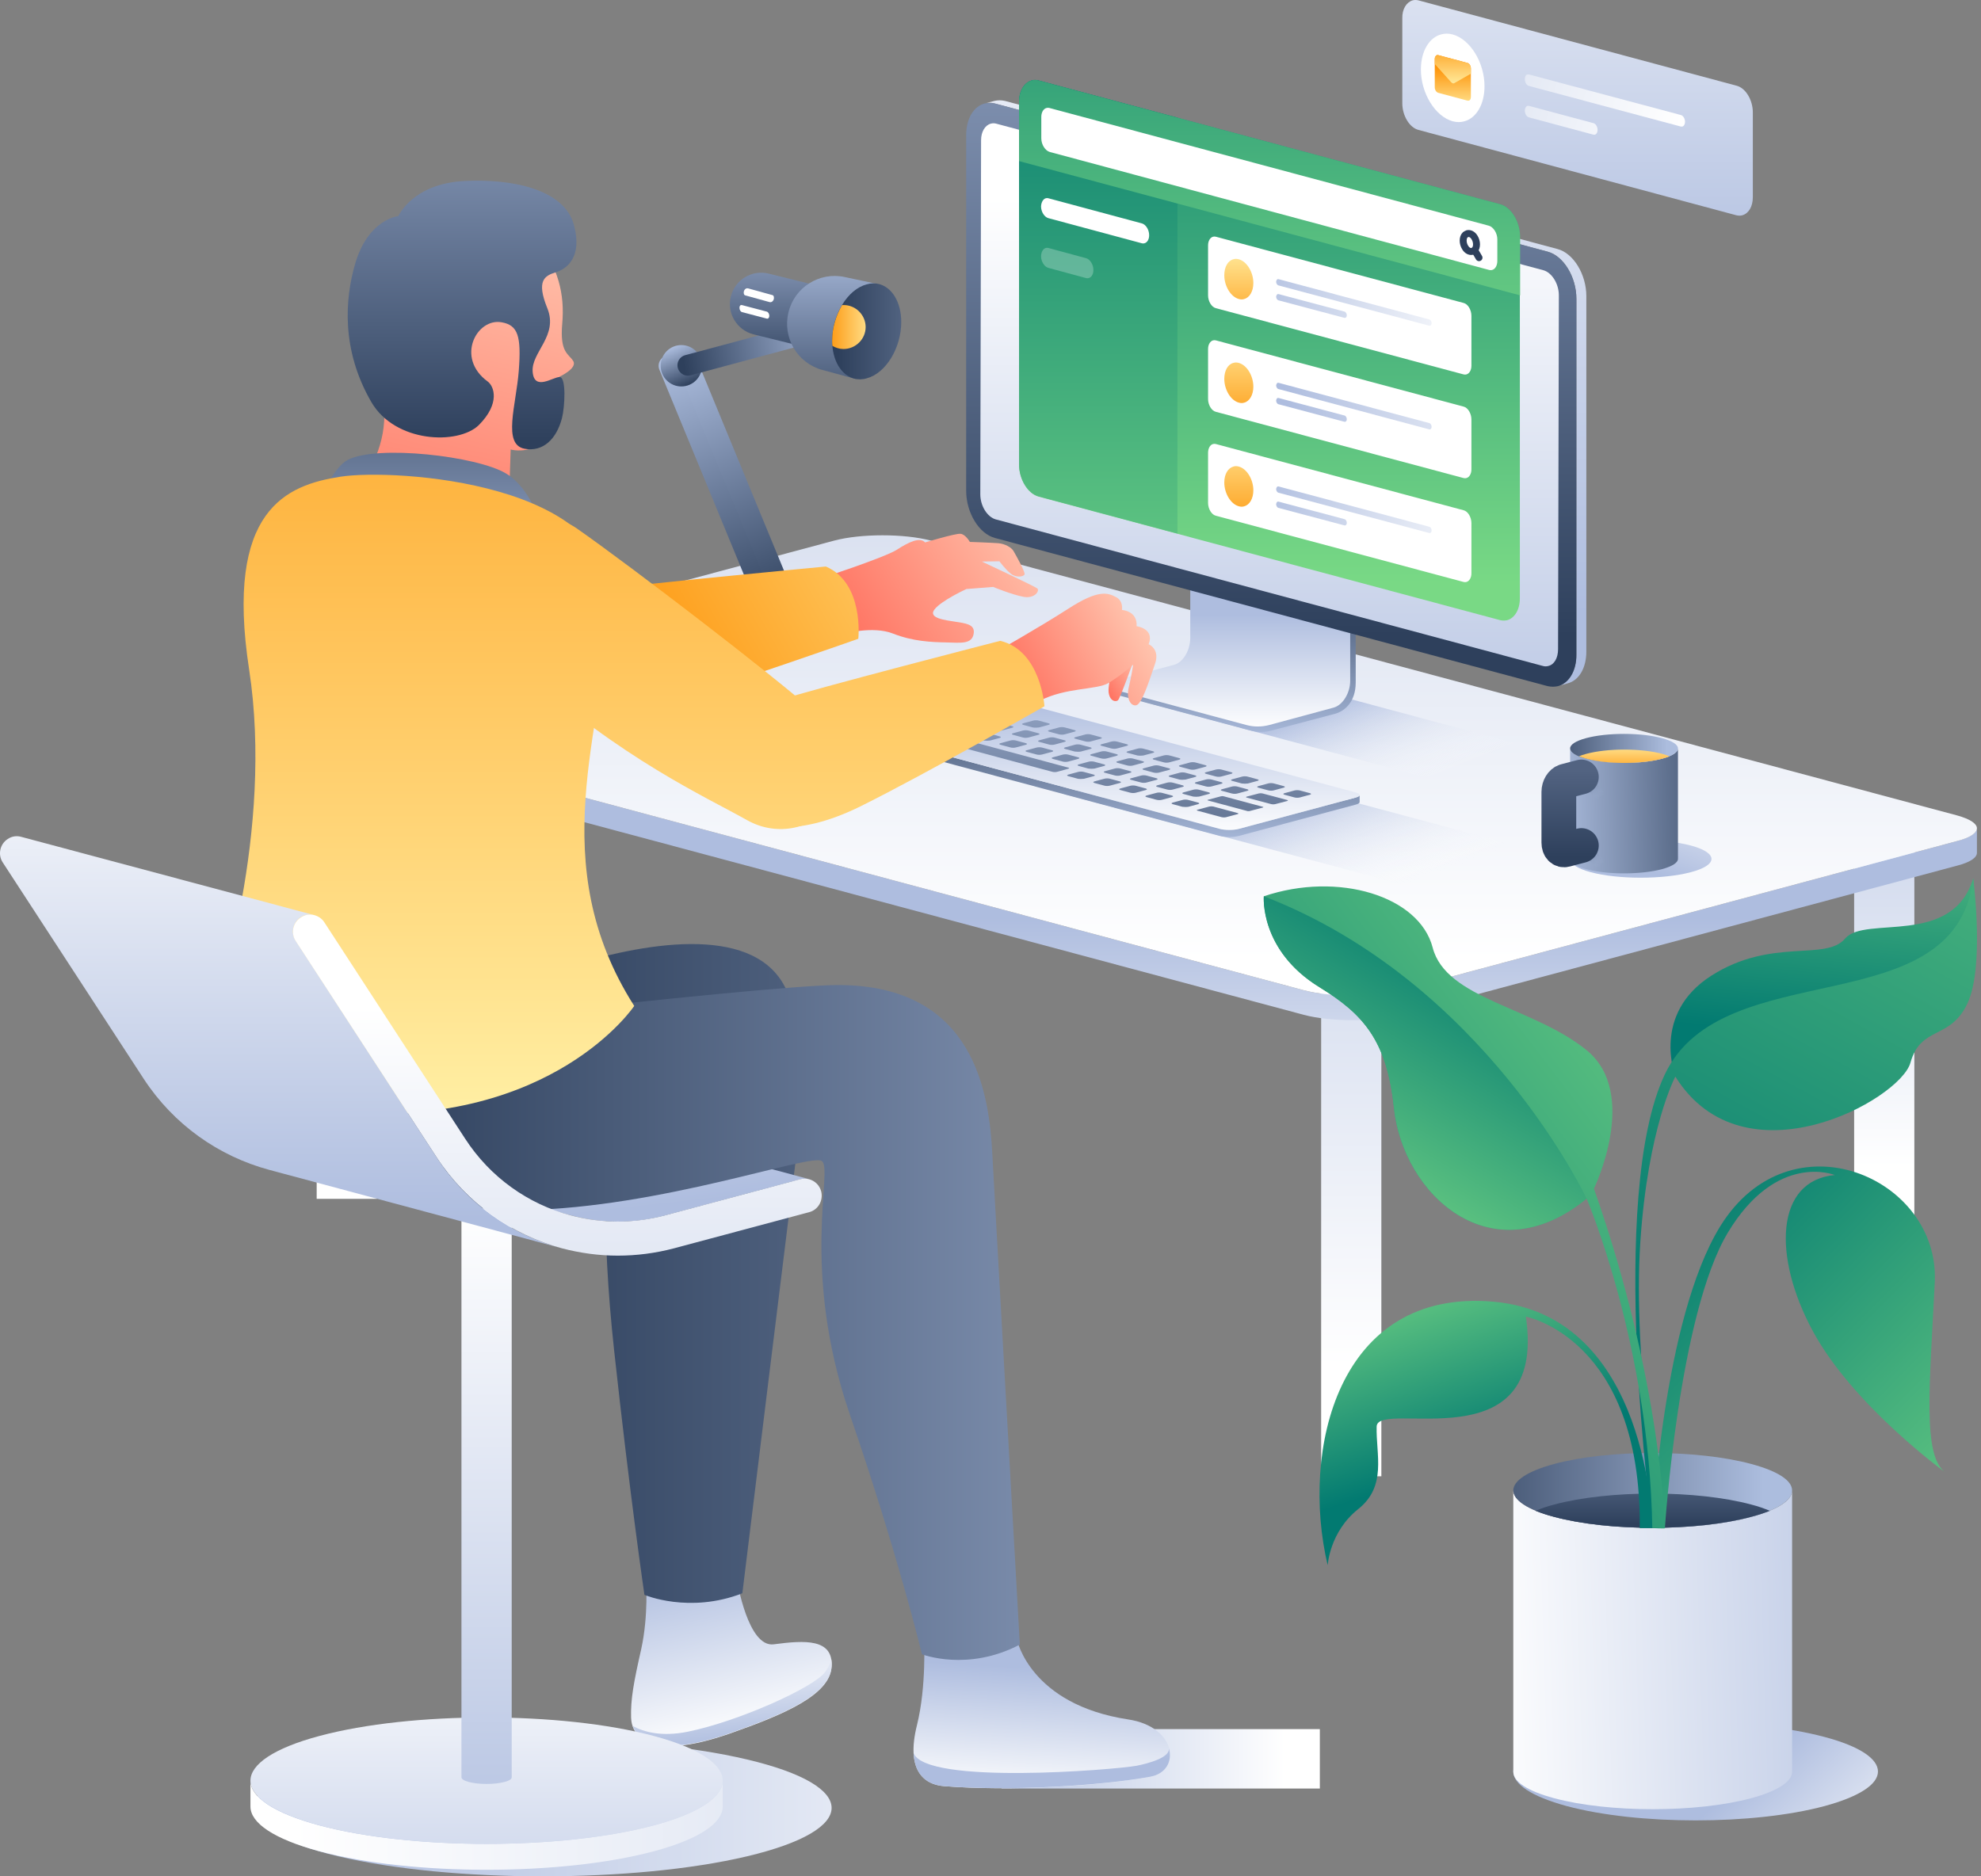 <svg width="285" height="270" viewBox="0 0 285 270" fill="none" xmlns="http://www.w3.org/2000/svg">
<rect x="0" y="0" width="285" height="270" fill="#808080" stroke="none"/>
<path d="M198.732 139.708H190.07V212.434H198.732V139.708Z" fill="url(#paint0_linear_117_3522)"/>
<path d="M275.412 118.09H266.75V190.816H275.412V118.09Z" fill="url(#paint1_linear_117_3522)"/>
<path d="M54.222 99.786H45.56V172.511H54.222V99.786Z" fill="url(#paint2_linear_117_3522)"/>
<path d="M37.086 101.104C37.086 101.782 38.028 102.46 39.948 102.949L187.584 142.495C191.425 143.512 197.64 143.512 201.481 142.495L281.551 121.027C283.472 120.5 284.413 119.86 284.413 119.182V122.722C284.413 123.4 283.472 124.078 281.551 124.568L201.481 146.035C197.64 147.052 191.425 147.052 187.584 146.035L39.948 106.49C38.028 105.962 37.086 105.285 37.086 104.644V101.104Z" fill="url(#paint3_linear_117_3522)"/>
<path d="M37.086 101.103C37.086 100.425 38.028 99.748 39.948 99.258L120.018 77.79C123.86 76.774 130.074 76.774 133.915 77.79L281.551 117.336C283.472 117.863 284.413 118.541 284.413 119.181C284.413 119.859 283.472 120.537 281.551 121.027L201.481 142.494C197.64 143.511 191.425 143.511 187.584 142.494L39.948 102.949C38.065 102.459 37.086 101.781 37.086 101.103Z" fill="url(#paint4_linear_117_3522)"/>
<path d="M225.133 108.863L180.014 96.774L164.384 100.954L209.503 113.044L225.133 108.863Z" fill="url(#paint5_linear_117_3522)"/>
<path d="M195.041 57.491V98.204C195.041 101.104 193.346 102.384 192.028 102.723L183.027 105.096C181.972 105.397 180.842 105.397 179.788 105.096L160.467 99.936C159.752 99.748 159.752 98.693 160.467 98.505L169.016 96.207C170.335 95.831 171.427 94.061 171.427 92.253V51.164L195.041 57.491Z" fill="url(#paint6_linear_117_3522)"/>
<path d="M194.25 57.756V97.941C194.25 99.711 193.196 101.444 191.878 101.82L182.537 104.344C181.483 104.607 180.391 104.607 179.374 104.344L160.505 99.297C159.789 99.109 159.789 98.092 160.505 97.904L168.866 95.681C170.184 95.343 171.239 93.61 171.239 91.802V51.579L194.25 57.756Z" fill="url(#paint7_linear_117_3522)"/>
<path d="M224.154 98.731C225.698 98.317 226.79 96.546 226.79 94.174V42.991C226.79 39.865 224.945 36.814 222.647 36.212L143.142 14.895C142.615 14.744 142.088 14.744 141.636 14.895L143.067 14.518C143.557 14.405 144.046 14.405 144.574 14.518L224.078 35.835C226.376 36.438 228.221 39.488 228.221 42.614V93.76C228.221 96.17 227.129 97.902 225.585 98.317L224.154 98.731Z" fill="url(#paint8_linear_117_3522)"/>
<path d="M224.154 98.732C223.664 98.845 223.175 98.845 222.647 98.732L143.143 77.415C140.845 76.813 139 73.762 139 70.636V19.453C139 17.043 140.092 15.31 141.636 14.896C142.126 14.783 142.615 14.783 143.143 14.896L222.647 36.213C224.945 36.816 226.79 39.866 226.79 42.992V94.175C226.828 96.548 225.698 98.318 224.154 98.732Z" fill="url(#paint9_linear_117_3522)"/>
<path d="M142.54 17.795C142.804 17.72 143.067 17.72 143.331 17.795L222.045 38.886C223.25 39.225 224.267 40.807 224.267 42.502L224.154 93.421C224.154 94.701 223.589 95.643 222.76 95.831C222.497 95.907 222.233 95.907 221.969 95.831L143.256 74.74C142.05 74.401 141.033 72.82 141.033 71.125L141.146 20.168C141.146 18.963 141.711 18.021 142.54 17.795Z" fill="url(#paint10_linear_117_3522)"/>
<path d="M225.547 123.664L171.69 109.239L153.048 114.248L206.867 128.635L225.547 123.664Z" fill="url(#paint11_linear_117_3522)"/>
<path d="M115.084 102.875C115.084 103.026 115.273 103.139 115.687 103.252L175.419 119.258C176.21 119.484 177.49 119.484 178.281 119.258L195.003 114.776C195.38 114.663 195.606 114.55 195.606 114.4V115.416C195.606 115.567 195.418 115.68 195.003 115.793L178.281 120.275C177.49 120.501 176.21 120.501 175.419 120.275L115.687 104.268C115.273 104.156 115.084 104.005 115.084 103.892V102.875Z" fill="url(#paint12_linear_117_3522)"/>
<path d="M115.084 102.874C115.084 102.723 115.273 102.61 115.687 102.497L132.409 98.016C133.2 97.79 134.48 97.79 135.271 98.016L195.003 114.022C195.418 114.135 195.606 114.286 195.606 114.399C195.606 114.549 195.418 114.662 195.003 114.775L178.281 119.257C177.49 119.483 176.21 119.483 175.419 119.257L115.687 103.251C115.273 103.138 115.084 102.987 115.084 102.874Z" fill="url(#paint13_linear_117_3522)"/>
<path d="M133.576 100.652L132.183 100.276C131.957 100.2 131.957 100.125 132.183 100.05L133.576 99.673C133.802 99.598 134.217 99.598 134.443 99.673L135.836 100.05C136.062 100.125 136.062 100.2 135.836 100.276L134.443 100.652C134.179 100.69 133.802 100.69 133.576 100.652ZM138.171 101.632L139.565 101.255C139.791 101.18 139.791 101.104 139.565 101.029L138.171 100.652C137.945 100.577 137.531 100.577 137.305 100.652L135.911 101.029C135.685 101.104 135.685 101.18 135.911 101.255L137.305 101.632C137.569 101.707 137.945 101.707 138.171 101.632ZM141.937 102.649L143.331 102.272C143.557 102.197 143.557 102.121 143.331 102.046L141.937 101.669C141.711 101.594 141.297 101.594 141.071 101.669L139.678 102.046C139.452 102.121 139.452 102.197 139.678 102.272L141.071 102.649C141.335 102.724 141.711 102.724 141.937 102.649ZM145.704 103.665L147.097 103.289C147.323 103.213 147.323 103.138 147.097 103.063L145.704 102.686C145.478 102.611 145.063 102.611 144.837 102.686L143.444 103.063C143.218 103.138 143.218 103.213 143.444 103.289L144.837 103.665C145.063 103.741 145.478 103.741 145.704 103.665ZM149.47 104.682L150.863 104.306C151.089 104.23 151.089 104.155 150.863 104.08L149.47 103.703C149.244 103.628 148.83 103.628 148.604 103.703L147.21 104.08C146.984 104.155 146.984 104.23 147.21 104.306L148.604 104.682C148.83 104.72 149.206 104.72 149.47 104.682ZM153.198 105.661L154.592 105.285C154.818 105.21 154.818 105.134 154.592 105.059L153.198 104.682C152.972 104.607 152.558 104.607 152.332 104.682L150.939 105.059C150.713 105.134 150.713 105.21 150.939 105.285L152.332 105.661C152.596 105.737 152.972 105.737 153.198 105.661ZM156.965 106.678L158.358 106.302C158.584 106.226 158.584 106.151 158.358 106.076L156.965 105.699C156.739 105.624 156.324 105.624 156.098 105.699L154.705 106.076C154.479 106.151 154.479 106.226 154.705 106.302L156.098 106.678C156.362 106.754 156.739 106.754 156.965 106.678ZM160.731 107.695L162.124 107.319C162.35 107.243 162.35 107.168 162.124 107.093L160.731 106.716C160.505 106.641 160.091 106.641 159.865 106.716L158.471 107.093C158.245 107.168 158.245 107.243 158.471 107.319L159.865 107.695C160.128 107.771 160.505 107.771 160.731 107.695ZM164.497 108.712L165.891 108.335C166.116 108.26 166.116 108.185 165.891 108.11L164.497 107.733C164.271 107.658 163.857 107.658 163.631 107.733L162.237 108.11C162.011 108.185 162.011 108.26 162.237 108.335L163.631 108.712C163.857 108.75 164.271 108.75 164.497 108.712ZM168.263 109.691L169.657 109.315C169.883 109.239 169.883 109.164 169.657 109.089L168.263 108.712C168.037 108.637 167.623 108.637 167.397 108.712L166.003 109.089C165.778 109.164 165.778 109.239 166.003 109.315L167.397 109.691C167.623 109.767 168 109.767 168.263 109.691ZM172.029 110.708L173.423 110.332C173.649 110.256 173.649 110.181 173.423 110.106L172.029 109.729C171.803 109.654 171.389 109.654 171.163 109.729L169.77 110.106C169.544 110.181 169.544 110.256 169.77 110.332L171.163 110.708C171.389 110.784 171.766 110.784 172.029 110.708ZM175.758 111.725L177.151 111.348C177.377 111.273 177.377 111.198 177.151 111.122L175.758 110.746C175.532 110.671 175.118 110.671 174.892 110.746L173.498 111.122C173.272 111.198 173.272 111.273 173.498 111.348L174.892 111.725C175.155 111.8 175.532 111.8 175.758 111.725ZM179.524 112.742L180.918 112.365C181.144 112.29 181.144 112.215 180.918 112.139L179.524 111.763C179.298 111.687 178.884 111.687 178.658 111.763L177.264 112.139C177.039 112.215 177.039 112.29 177.264 112.365L178.658 112.742C178.922 112.78 179.298 112.78 179.524 112.742ZM183.29 113.721L184.684 113.345C184.91 113.269 184.91 113.194 184.684 113.119L183.29 112.742C183.064 112.667 182.65 112.667 182.424 112.742L181.031 113.119C180.805 113.194 180.805 113.269 181.031 113.345L182.424 113.721C182.688 113.796 183.064 113.796 183.29 113.721ZM187.057 114.738L188.45 114.361C188.676 114.286 188.676 114.211 188.45 114.135L187.057 113.759C186.831 113.684 186.416 113.684 186.19 113.759L184.797 114.135C184.571 114.211 184.571 114.286 184.797 114.361L186.19 114.738C186.416 114.813 186.831 114.813 187.057 114.738ZM131.354 103.703L133.124 103.213C133.275 103.176 133.275 103.1 133.124 103.063L127.211 101.481C127.061 101.443 126.873 101.443 126.722 101.481L124.952 101.971C124.801 102.008 124.801 102.084 124.952 102.121L130.865 103.703C131.015 103.703 131.204 103.703 131.354 103.703ZM134.895 104.532L136.288 104.155C136.514 104.08 136.514 104.004 136.288 103.929L134.895 103.552C134.669 103.477 134.254 103.477 134.028 103.552L132.635 103.929C132.409 104.004 132.409 104.08 132.635 104.155L134.028 104.532C134.292 104.607 134.669 104.607 134.895 104.532ZM138.661 105.548L140.054 105.172C140.28 105.097 140.28 105.021 140.054 104.946L138.661 104.569C138.435 104.494 138.021 104.494 137.795 104.569L136.401 104.946C136.175 105.021 136.175 105.097 136.401 105.172L137.795 105.548C138.058 105.624 138.435 105.624 138.661 105.548ZM142.427 106.565L143.82 106.189C144.046 106.113 144.046 106.038 143.82 105.963L142.427 105.586C142.201 105.511 141.787 105.511 141.561 105.586L140.167 105.963C139.941 106.038 139.941 106.113 140.167 106.189L141.561 106.565C141.824 106.603 142.201 106.603 142.427 106.565ZM146.193 107.545L147.587 107.168C147.813 107.093 147.813 107.017 147.587 106.942L146.193 106.565C145.967 106.49 145.553 106.49 145.327 106.565L143.933 106.942C143.708 107.017 143.708 107.093 143.933 107.168L145.327 107.545C145.553 107.62 145.967 107.62 146.193 107.545ZM149.959 108.561L151.353 108.185C151.579 108.11 151.579 108.034 151.353 107.959L149.959 107.582C149.733 107.507 149.319 107.507 149.093 107.582L147.7 107.959C147.474 108.034 147.474 108.11 147.7 108.185L149.093 108.561C149.319 108.637 149.696 108.637 149.959 108.561ZM153.726 109.578L155.119 109.202C155.345 109.126 155.345 109.051 155.119 108.976L153.726 108.599C153.5 108.524 153.085 108.524 152.859 108.599L151.466 108.976C151.24 109.051 151.24 109.126 151.466 109.202L152.859 109.578C153.085 109.654 153.462 109.654 153.726 109.578ZM157.454 110.595L158.848 110.219C159.074 110.143 159.074 110.068 158.848 109.993L157.454 109.616C157.228 109.541 156.814 109.541 156.588 109.616L155.194 109.993C154.968 110.068 154.968 110.143 155.194 110.219L156.588 110.595C156.852 110.633 157.228 110.633 157.454 110.595ZM161.22 111.574L162.614 111.198C162.84 111.122 162.84 111.047 162.614 110.972L161.22 110.595C160.994 110.52 160.58 110.52 160.354 110.595L158.961 110.972C158.735 111.047 158.735 111.122 158.961 111.198L160.354 111.574C160.618 111.65 160.994 111.65 161.22 111.574ZM164.987 112.591L166.38 112.215C166.606 112.139 166.606 112.064 166.38 111.989L164.987 111.612C164.761 111.537 164.346 111.537 164.12 111.612L162.727 111.989C162.501 112.064 162.501 112.139 162.727 112.215L164.12 112.591C164.384 112.667 164.761 112.667 164.987 112.591ZM168.753 113.608L170.146 113.232C170.372 113.156 170.372 113.081 170.146 113.006L168.753 112.629C168.527 112.554 168.113 112.554 167.887 112.629L166.493 113.006C166.267 113.081 166.267 113.156 166.493 113.232L167.887 113.608C168.113 113.684 168.527 113.684 168.753 113.608ZM172.519 114.625L173.913 114.248C174.139 114.173 174.139 114.098 173.913 114.022L172.519 113.646C172.293 113.571 171.879 113.571 171.653 113.646L170.259 114.022C170.033 114.098 170.033 114.173 170.259 114.248L171.653 114.625C171.879 114.663 172.255 114.663 172.519 114.625ZM179.826 116.696L181.671 116.207C181.784 116.169 181.784 116.132 181.671 116.094L176.059 114.587C175.946 114.55 175.758 114.55 175.645 114.587L173.8 115.077C173.687 115.115 173.687 115.152 173.8 115.19L179.411 116.696C179.487 116.734 179.713 116.734 179.826 116.696ZM132.785 102.121L134.48 101.669C134.631 101.632 134.631 101.556 134.48 101.519L130.789 100.539C130.639 100.502 130.375 100.502 130.224 100.539L128.53 100.991C128.379 101.029 128.379 101.104 128.53 101.142L132.221 102.121C132.409 102.159 132.635 102.159 132.785 102.121ZM136.702 103.1L138.096 102.724C138.322 102.649 138.322 102.573 138.096 102.498L136.702 102.121C136.476 102.046 136.062 102.046 135.836 102.121L134.443 102.498C134.217 102.573 134.217 102.649 134.443 102.724L135.836 103.1C136.1 103.176 136.476 103.176 136.702 103.1ZM140.469 104.117L141.862 103.741C142.088 103.665 142.088 103.59 141.862 103.515L140.469 103.138C140.243 103.063 139.828 103.063 139.602 103.138L138.209 103.515C137.983 103.59 137.983 103.665 138.209 103.741L139.602 104.117C139.866 104.155 140.243 104.155 140.469 104.117ZM144.235 105.097L145.628 104.72C145.854 104.645 145.854 104.569 145.628 104.494L144.235 104.117C144.009 104.042 143.595 104.042 143.369 104.117L141.975 104.494C141.749 104.569 141.749 104.645 141.975 104.72L143.369 105.097C143.595 105.172 144.009 105.172 144.235 105.097ZM148.001 106.113L149.394 105.737C149.62 105.661 149.62 105.586 149.394 105.511L148.001 105.134C147.775 105.059 147.361 105.059 147.135 105.134L145.741 105.511C145.515 105.586 145.515 105.661 145.741 105.737L147.135 106.113C147.361 106.189 147.737 106.189 148.001 106.113ZM151.767 107.13L153.161 106.754C153.387 106.678 153.387 106.603 153.161 106.528L151.767 106.151C151.541 106.076 151.127 106.076 150.901 106.151L149.507 106.528C149.281 106.603 149.281 106.678 149.507 106.754L150.901 107.13C151.127 107.206 151.504 107.206 151.767 107.13ZM155.496 108.147L156.889 107.771C157.115 107.695 157.115 107.62 156.889 107.545L155.496 107.168C155.27 107.093 154.855 107.093 154.63 107.168L153.236 107.545C153.01 107.62 153.01 107.695 153.236 107.771L154.63 108.147C154.893 108.185 155.27 108.185 155.496 108.147ZM159.262 109.126L160.655 108.75C160.881 108.674 160.881 108.599 160.655 108.524L159.262 108.147C159.036 108.072 158.622 108.072 158.396 108.147L157.002 108.524C156.776 108.599 156.776 108.674 157.002 108.75L158.396 109.126C158.659 109.202 159.036 109.202 159.262 109.126ZM163.028 110.143L164.422 109.767C164.648 109.691 164.648 109.616 164.422 109.541L163.028 109.164C162.802 109.089 162.388 109.089 162.162 109.164L160.768 109.541C160.542 109.616 160.542 109.691 160.768 109.767L162.162 110.143C162.426 110.219 162.802 110.219 163.028 110.143ZM166.794 111.16L168.188 110.784C168.414 110.708 168.414 110.633 168.188 110.558L166.794 110.181C166.568 110.106 166.154 110.106 165.928 110.181L164.535 110.558C164.309 110.633 164.309 110.708 164.535 110.784L165.928 111.16C166.154 111.235 166.568 111.235 166.794 111.16ZM170.561 112.177L171.954 111.8C172.18 111.725 172.18 111.65 171.954 111.574L170.561 111.198C170.335 111.122 169.92 111.122 169.694 111.198L168.301 111.574C168.075 111.65 168.075 111.725 168.301 111.8L169.694 112.177C169.92 112.215 170.297 112.215 170.561 112.177ZM174.327 113.156L175.72 112.78C175.946 112.704 175.946 112.629 175.72 112.554L174.327 112.177C174.101 112.102 173.687 112.102 173.461 112.177L172.067 112.554C171.841 112.629 171.841 112.704 172.067 112.78L173.461 113.156C173.687 113.232 174.063 113.232 174.327 113.156ZM178.055 114.173L179.449 113.797C179.675 113.721 179.675 113.646 179.449 113.571L178.055 113.194C177.829 113.119 177.415 113.119 177.189 113.194L175.796 113.571C175.57 113.646 175.57 113.721 175.796 113.797L177.189 114.173C177.453 114.248 177.829 114.248 178.055 114.173ZM183.441 115.717L185.174 115.265C185.324 115.228 185.324 115.152 185.174 115.115L181.633 114.173C181.483 114.135 181.257 114.135 181.106 114.173L179.374 114.625C179.223 114.663 179.223 114.738 179.374 114.776L182.914 115.717C183.064 115.755 183.29 115.755 183.441 115.717ZM125.705 104.042L127.4 103.59C127.55 103.552 127.55 103.477 127.4 103.439L123.709 102.46C123.558 102.423 123.295 102.423 123.144 102.46L121.449 102.912C121.299 102.95 121.299 103.025 121.449 103.063L125.14 104.042C125.291 104.08 125.554 104.08 125.705 104.042ZM129.622 104.984L131.015 104.607C131.241 104.532 131.241 104.456 131.015 104.381L129.622 104.004C129.396 103.929 128.982 103.929 128.756 104.004L127.362 104.381C127.136 104.456 127.136 104.532 127.362 104.607L128.756 104.984C129.019 105.059 129.396 105.059 129.622 104.984ZM133.388 106L134.782 105.624C135.008 105.548 135.008 105.473 134.782 105.398L133.388 105.021C133.162 104.946 132.748 104.946 132.522 105.021L131.128 105.398C130.902 105.473 130.902 105.548 131.128 105.624L132.522 106C132.748 106.076 133.162 106.076 133.388 106ZM152.144 111.047L153.65 110.633C153.876 110.558 153.876 110.482 153.65 110.445L137.117 106C136.891 105.925 136.552 105.925 136.326 106L134.819 106.415C134.593 106.49 134.593 106.565 134.819 106.603L151.353 111.047C151.579 111.122 151.918 111.122 152.144 111.047ZM155.948 112.064L157.341 111.687C157.567 111.612 157.567 111.537 157.341 111.461L155.948 111.085C155.722 111.009 155.307 111.009 155.081 111.085L153.688 111.461C153.462 111.537 153.462 111.612 153.688 111.687L155.081 112.064C155.307 112.102 155.684 112.102 155.948 112.064ZM159.714 113.043L161.107 112.667C161.333 112.591 161.333 112.516 161.107 112.441L159.714 112.064C159.488 111.989 159.074 111.989 158.848 112.064L157.454 112.441C157.228 112.516 157.228 112.591 157.454 112.667L158.848 113.043C159.074 113.119 159.45 113.119 159.714 113.043ZM163.442 114.06L164.836 113.684C165.062 113.608 165.062 113.533 164.836 113.458L163.442 113.081C163.216 113.006 162.802 113.006 162.576 113.081L161.183 113.458C160.957 113.533 160.957 113.608 161.183 113.684L162.576 114.06C162.84 114.135 163.216 114.135 163.442 114.06ZM167.209 115.077L168.602 114.7C168.828 114.625 168.828 114.55 168.602 114.474L167.209 114.098C166.983 114.022 166.568 114.022 166.342 114.098L164.949 114.474C164.723 114.55 164.723 114.625 164.949 114.7L166.342 115.077C166.606 115.152 166.983 115.152 167.209 115.077ZM170.975 116.094L172.368 115.717C172.594 115.642 172.594 115.567 172.368 115.491L170.975 115.115C170.749 115.039 170.335 115.039 170.109 115.115L168.715 115.491C168.489 115.567 168.489 115.642 168.715 115.717L170.109 116.094C170.372 116.132 170.749 116.132 170.975 116.094ZM176.361 117.6L178.055 117.148C178.206 117.111 178.206 117.035 178.055 116.998L174.553 116.056C174.402 116.019 174.139 116.019 173.988 116.056L172.293 116.508C172.142 116.546 172.142 116.621 172.293 116.659L175.796 117.6C175.984 117.638 176.21 117.638 176.361 117.6Z" fill="url(#paint14_linear_117_3522)"/>
<path d="M203.214 0.056C203.477 -0.019 203.779 -0.019 204.08 0.056L249.839 12.334C251.158 12.673 252.174 14.406 252.174 16.176V28.378C252.174 29.734 251.572 30.713 250.668 30.977C250.404 31.052 250.103 31.052 249.802 30.977L204.08 18.699C202.762 18.36 201.745 16.628 201.745 14.858V2.655C201.707 1.299 202.347 0.32 203.214 0.056Z" fill="url(#paint15_linear_117_3522)"/>
<path d="M207.319 4.953C207.846 4.802 208.411 4.802 208.976 4.953C211.499 5.631 213.571 8.983 213.571 12.41C213.571 15.046 212.366 17.005 210.671 17.457C210.144 17.607 209.579 17.607 209.014 17.457C206.49 16.779 204.419 13.427 204.419 10C204.419 7.363 205.624 5.405 207.319 4.953Z" fill="white"/>
<path d="M206.716 7.929C206.754 7.929 206.829 7.929 206.904 7.929L211.123 9.059C211.386 9.134 211.612 9.473 211.612 9.849V13.955C211.612 14.218 211.499 14.444 211.311 14.482C211.273 14.482 211.198 14.482 211.123 14.482L206.904 13.352C206.641 13.277 206.415 12.938 206.415 12.561V8.456C206.415 8.192 206.565 8.004 206.716 7.929Z" fill="url(#paint16_linear_117_3522)"/>
<path d="M206.716 7.929C206.754 7.929 206.829 7.929 206.904 7.929L211.123 9.059C211.386 9.134 211.612 9.473 211.612 9.849V10.603L209.239 11.959C209.202 11.959 209.202 11.996 209.164 11.996C209.051 12.034 208.901 11.959 208.788 11.846L206.415 9.209V8.456C206.415 8.192 206.565 8.004 206.716 7.929Z" fill="url(#paint17_linear_117_3522)"/>
<path d="M219.747 10.714C219.823 10.714 219.898 10.714 219.973 10.714L241.817 16.552C242.156 16.627 242.42 17.079 242.42 17.531C242.42 17.87 242.269 18.134 242.043 18.209C241.968 18.209 241.893 18.209 241.817 18.209L219.973 12.371C219.634 12.296 219.371 11.844 219.371 11.392C219.371 11.016 219.521 10.752 219.747 10.714Z" fill="url(#paint18_linear_117_3522)"/>
<path d="M219.747 15.234C219.823 15.234 219.898 15.234 219.973 15.234L229.238 17.72C229.577 17.795 229.841 18.247 229.841 18.699C229.841 19.038 229.69 19.301 229.464 19.377C229.389 19.377 229.314 19.377 229.238 19.377L219.973 16.891C219.634 16.816 219.371 16.364 219.371 15.912C219.371 15.573 219.521 15.309 219.747 15.234Z" fill="url(#paint19_linear_117_3522)"/>
<path d="M148.415 11.581C148.754 11.506 149.093 11.506 149.432 11.581L215.83 29.396C217.412 29.81 218.655 31.881 218.655 34.028V86.115C218.655 87.734 217.902 88.939 216.847 89.241C216.508 89.316 216.169 89.316 215.83 89.241L149.432 71.464C147.85 71.05 146.607 68.978 146.607 66.832V14.707C146.607 13.05 147.361 11.883 148.415 11.581Z" fill="url(#paint20_linear_117_3522)"/>
<path d="M169.393 16.929L149.432 11.581C149.055 11.468 148.717 11.468 148.415 11.581C147.361 11.883 146.607 13.05 146.607 14.707V66.794C146.607 68.941 147.888 71.012 149.432 71.427L169.393 76.775V16.929Z" fill="url(#paint21_linear_117_3522)"/>
<path d="M215.83 29.395L149.432 11.581C149.055 11.468 148.717 11.468 148.415 11.581C147.361 11.883 146.607 13.05 146.607 14.707V23.181L218.693 42.502V34.028C218.655 31.881 217.412 29.81 215.83 29.395Z" fill="url(#paint22_linear_117_3522)"/>
<path d="M174.515 63.895C174.628 63.857 174.779 63.857 174.929 63.895L210.558 73.423C211.198 73.574 211.688 74.44 211.688 75.268V82.5C211.688 83.14 211.386 83.629 210.972 83.742C210.859 83.78 210.708 83.78 210.558 83.742L174.929 74.214C174.289 74.063 173.8 73.197 173.8 72.368V65.175C173.8 64.497 174.101 64.007 174.515 63.895Z" fill="white"/>
<path d="M177.453 67.132C177.679 67.057 177.942 67.057 178.206 67.132C179.373 67.433 180.315 68.978 180.315 70.559C180.315 71.765 179.75 72.668 178.997 72.857C178.771 72.932 178.507 72.932 178.244 72.857C177.076 72.555 176.135 71.011 176.135 69.43C176.135 68.224 176.662 67.358 177.453 67.132Z" fill="url(#paint23_linear_117_3522)"/>
<path d="M183.818 69.996C183.855 69.996 183.893 69.996 183.931 69.996L205.624 75.796C205.812 75.833 205.963 76.097 205.963 76.323C205.963 76.511 205.888 76.662 205.737 76.7C205.699 76.7 205.662 76.7 205.624 76.7L183.931 70.9C183.742 70.862 183.592 70.598 183.592 70.372C183.629 70.184 183.705 70.033 183.818 69.996Z" fill="url(#paint24_linear_117_3522)"/>
<path d="M183.818 72.179C183.855 72.179 183.893 72.179 183.931 72.179L193.422 74.703C193.61 74.74 193.761 75.004 193.761 75.23C193.761 75.418 193.685 75.569 193.535 75.606C193.497 75.606 193.459 75.606 193.422 75.606L183.931 73.083C183.742 73.045 183.592 72.782 183.592 72.556C183.629 72.33 183.705 72.217 183.818 72.179Z" fill="url(#paint25_linear_117_3522)"/>
<path d="M174.515 48.98C174.628 48.942 174.779 48.942 174.929 48.98L210.558 58.508C211.198 58.659 211.688 59.525 211.688 60.354V67.547C211.688 68.188 211.386 68.677 210.972 68.79C210.859 68.828 210.708 68.828 210.558 68.79L174.929 59.262C174.289 59.111 173.8 58.245 173.8 57.416V50.223C173.8 49.583 174.101 49.093 174.515 48.98Z" fill="white"/>
<path d="M177.453 52.218C177.679 52.142 177.942 52.142 178.206 52.218C179.373 52.519 180.315 54.063 180.315 55.645C180.315 56.85 179.75 57.754 178.997 57.942C178.771 58.018 178.507 58.018 178.244 57.942C177.076 57.641 176.135 56.097 176.135 54.515C176.135 53.31 176.662 52.406 177.453 52.218Z" fill="url(#paint26_linear_117_3522)"/>
<path d="M183.818 55.081C183.855 55.081 183.893 55.081 183.931 55.081L205.624 60.881C205.812 60.919 205.963 61.182 205.963 61.408C205.963 61.597 205.888 61.747 205.737 61.785C205.699 61.785 205.662 61.785 205.624 61.785L183.931 55.985C183.742 55.947 183.592 55.684 183.592 55.458C183.629 55.269 183.705 55.119 183.818 55.081Z" fill="url(#paint27_linear_117_3522)"/>
<path d="M183.818 57.265C183.855 57.265 183.893 57.265 183.931 57.265L193.422 59.788C193.61 59.826 193.761 60.089 193.761 60.315C193.761 60.504 193.685 60.654 193.535 60.692C193.497 60.692 193.459 60.692 193.422 60.692L183.931 58.169C183.742 58.131 183.592 57.867 183.592 57.641C183.629 57.415 183.705 57.302 183.818 57.265Z" fill="url(#paint28_linear_117_3522)"/>
<path d="M174.515 34.065C174.628 34.027 174.779 34.027 174.929 34.065L210.558 43.593C211.198 43.744 211.688 44.61 211.688 45.439V52.632C211.688 53.273 211.386 53.762 210.972 53.875C210.859 53.913 210.708 53.913 210.558 53.875L174.929 44.347C174.289 44.196 173.8 43.33 173.8 42.501V35.308C173.8 34.667 174.101 34.178 174.515 34.065Z" fill="white"/>
<path d="M177.453 37.305C177.679 37.23 177.942 37.23 178.206 37.305C179.373 37.606 180.315 39.151 180.315 40.732C180.315 41.938 179.75 42.841 178.997 43.03C178.771 43.105 178.507 43.105 178.244 43.03C177.076 42.728 176.135 41.184 176.135 39.602C176.135 38.397 176.662 37.493 177.453 37.305Z" fill="url(#paint29_linear_117_3522)"/>
<path d="M183.818 40.166C183.855 40.166 183.893 40.166 183.931 40.166L205.624 45.966C205.812 46.004 205.963 46.267 205.963 46.493C205.963 46.682 205.888 46.832 205.737 46.87C205.699 46.87 205.662 46.87 205.624 46.87L183.931 41.07C183.742 41.032 183.592 40.769 183.592 40.543C183.629 40.317 183.705 40.204 183.818 40.166Z" fill="url(#paint30_linear_117_3522)"/>
<path d="M183.818 42.313C183.855 42.313 183.893 42.313 183.931 42.313L193.422 44.836C193.61 44.874 193.761 45.138 193.761 45.364C193.761 45.552 193.685 45.703 193.535 45.74C193.497 45.74 193.459 45.74 193.422 45.74L183.931 43.217C183.742 43.179 183.592 42.916 183.592 42.69C183.629 42.501 183.705 42.351 183.818 42.313Z" fill="url(#paint31_linear_117_3522)"/>
<path d="M150.562 15.536C150.713 15.498 150.826 15.498 150.976 15.536L214.211 32.484C214.851 32.672 215.416 33.539 215.416 34.443V37.531C215.416 38.209 215.115 38.736 214.663 38.849C214.512 38.887 214.399 38.887 214.249 38.849L151.014 21.863C150.374 21.675 149.809 20.809 149.809 19.905V16.817C149.809 16.176 150.11 15.649 150.562 15.536Z" fill="white"/>
<path d="M211.123 33.614C211.462 33.539 211.876 33.727 212.14 34.179C212.516 34.782 212.516 35.61 212.14 35.987C212.027 36.1 211.951 36.175 211.801 36.175C211.462 36.251 211.048 36.062 210.784 35.61C210.407 35.008 210.407 34.179 210.784 33.803C210.897 33.727 211.01 33.652 211.123 33.614Z" stroke="#2E405C" stroke-miterlimit="10" stroke-linecap="round"/>
<path d="M212.78 37.078L212.14 35.985" stroke="#2E405C" stroke-miterlimit="10" stroke-linecap="round"/>
<path d="M150.449 28.529C150.562 28.491 150.713 28.491 150.826 28.529L164.271 32.144C164.836 32.295 165.325 33.048 165.325 33.839C165.325 34.442 165.062 34.894 164.648 35.007C164.535 35.044 164.384 35.044 164.271 35.007L150.826 31.391C150.261 31.24 149.771 30.487 149.771 29.696C149.809 29.094 150.072 28.642 150.449 28.529Z" fill="white"/>
<g opacity="0.5">
<path opacity="0.5" d="M150.449 35.684C150.562 35.646 150.713 35.646 150.826 35.684L156.249 37.153C156.814 37.303 157.303 38.057 157.303 38.848C157.303 39.45 157.04 39.902 156.626 40.015C156.513 40.053 156.362 40.053 156.249 40.015L150.826 38.546C150.261 38.396 149.771 37.642 149.771 36.852C149.809 36.211 150.072 35.797 150.449 35.684Z" fill="white"/>
</g>
<path d="M103.447 89.203C103.447 88.525 104.426 87.809 106.422 87.282C110.376 86.228 116.817 86.228 120.771 87.282C122.767 87.809 123.746 88.525 123.746 89.203C123.746 89.881 122.767 90.596 120.771 91.124C116.817 92.178 110.376 92.178 106.422 91.124C104.426 90.596 103.447 89.918 103.447 89.203Z" fill="url(#paint32_linear_117_3522)"/>
<path d="M103.447 88.035C103.447 88.637 104.275 89.24 106.008 89.692C109.397 90.596 114.896 90.596 118.285 89.692C119.98 89.24 120.846 88.637 120.846 88.035V89.391C120.846 89.993 119.98 90.596 118.285 91.048C114.896 91.951 109.397 91.951 106.008 91.048C104.313 90.596 103.447 89.993 103.447 89.391V88.035Z" fill="url(#paint33_linear_117_3522)"/>
<path d="M103.447 88.035C103.447 87.433 104.313 86.83 106.008 86.378C109.397 85.474 114.896 85.474 118.285 86.378C119.98 86.83 120.846 87.433 120.846 88.035C120.846 88.638 119.98 89.24 118.285 89.692C114.896 90.596 109.397 90.596 106.008 89.692C104.275 89.24 103.447 88.638 103.447 88.035Z" fill="url(#paint34_linear_117_3522)"/>
<path d="M110.753 87.811L96.253 52.634" stroke="url(#paint35_linear_117_3522)" stroke-width="3" stroke-miterlimit="10" stroke-linecap="round" stroke-linejoin="round"/>
<path d="M113.239 87.131L98.739 51.992" stroke="url(#paint36_linear_117_3522)" stroke-width="3" stroke-miterlimit="10" stroke-linecap="round" stroke-linejoin="round"/>
<path d="M112.109 83.668C110.452 83.668 109.134 84.986 109.134 86.643V87.923C109.134 88.112 109.435 88.338 110 88.488C111.167 88.79 113.05 88.79 114.218 88.488C114.783 88.338 115.084 88.112 115.084 87.923V86.643C115.084 84.986 113.766 83.668 112.109 83.668Z" fill="url(#paint37_linear_117_3522)"/>
<path d="M98.023 55.607C99.666 55.607 100.998 54.275 100.998 52.632C100.998 50.989 99.666 49.657 98.023 49.657C96.38 49.657 95.048 50.989 95.048 52.632C95.048 54.275 96.38 55.607 98.023 55.607Z" fill="url(#paint38_linear_117_3522)"/>
<path d="M98.965 52.559L119.152 47.135" stroke="url(#paint39_linear_117_3522)" stroke-width="3" stroke-miterlimit="10" stroke-linecap="round" stroke-linejoin="round"/>
<path d="M117.532 50.374L108.418 48.114C106.008 47.511 104.539 45.063 105.141 42.653C105.744 40.243 108.192 38.774 110.602 39.376L119.717 41.636C122.127 42.239 123.596 44.687 122.993 47.097C122.428 49.508 119.98 50.976 117.532 50.374Z" fill="url(#paint40_linear_117_3522)"/>
<path d="M121.524 39.866L126.157 40.845L123.181 54.554L118.323 53.236C114.708 52.257 112.561 48.603 113.427 44.988C114.256 41.372 117.871 39.075 121.524 39.866Z" fill="url(#paint41_linear_117_3522)"/>
<path d="M122.88 54.479C121.035 53.989 119.717 51.88 119.717 49.018C119.717 45.289 121.939 41.636 124.688 40.92C125.328 40.732 125.931 40.732 126.496 40.883C128.341 41.372 129.659 43.481 129.659 46.344C129.659 50.072 127.437 53.725 124.688 54.441C124.085 54.629 123.445 54.629 122.88 54.479Z" fill="url(#paint42_linear_117_3522)"/>
<path d="M106.61 43.895C106.648 43.895 106.686 43.895 106.723 43.895L110.301 44.837C110.489 44.874 110.678 45.138 110.678 45.439C110.678 45.665 110.565 45.816 110.452 45.853C110.414 45.853 110.376 45.853 110.339 45.853L106.761 44.912C106.573 44.874 106.384 44.611 106.384 44.309C106.384 44.083 106.46 43.933 106.61 43.895Z" fill="white"/>
<path d="M107.439 41.485C107.476 41.485 107.552 41.485 107.589 41.485L111.13 42.464C111.318 42.502 111.393 42.803 111.318 43.067C111.243 43.293 111.092 43.443 110.904 43.481C110.866 43.481 110.791 43.481 110.753 43.481L107.213 42.502C107.024 42.464 106.949 42.163 107.024 41.899C107.1 41.673 107.25 41.523 107.439 41.485Z" fill="white"/>
<path d="M124.537 47.059C124.537 45.326 123.106 43.895 121.374 43.895C121.298 43.895 121.223 43.895 121.148 43.895C120.281 45.364 119.717 47.172 119.717 49.017C119.717 49.281 119.717 49.507 119.754 49.77C120.206 50.034 120.771 50.222 121.336 50.222C123.106 50.222 124.537 48.791 124.537 47.059Z" fill="url(#paint43_linear_117_3522)"/>
<path d="M225.886 123.588C225.886 122.872 226.865 122.194 228.862 121.667C232.854 120.612 239.294 120.612 243.249 121.667C245.245 122.194 246.224 122.91 246.224 123.588C246.224 124.303 245.245 124.981 243.249 125.508C239.256 126.563 232.816 126.563 228.862 125.508C226.865 124.981 225.886 124.266 225.886 123.588Z" fill="url(#paint44_linear_117_3522)"/>
<path d="M225.886 107.694C225.886 108.222 226.639 108.749 228.146 109.163C231.197 109.992 236.093 109.992 239.143 109.163C240.65 108.749 241.403 108.222 241.403 107.694V123.588C241.403 124.115 240.65 124.642 239.143 125.057C236.093 125.885 231.197 125.885 228.146 125.057C226.639 124.642 225.886 124.115 225.886 123.588V107.694Z" fill="url(#paint45_linear_117_3522)"/>
<path d="M229.389 124.567L227.016 122.194C226.715 121.893 226.715 121.403 227.016 121.102C227.317 120.801 227.807 120.801 228.108 121.102L230.481 123.475C230.782 123.776 230.782 124.266 230.481 124.567C230.18 124.868 229.69 124.868 229.389 124.567Z" fill="url(#paint46_linear_117_3522)"/>
<path d="M229.389 114.701L227.016 112.328C226.715 112.027 226.715 111.537 227.016 111.236C227.317 110.934 227.807 110.934 228.108 111.236L230.481 113.608C230.782 113.91 230.782 114.399 230.481 114.701C230.18 115.002 229.69 115.002 229.389 114.701Z" fill="url(#paint47_linear_117_3522)"/>
<path d="M225.886 107.696C225.886 107.168 226.639 106.641 228.146 106.227C231.197 105.398 236.093 105.398 239.143 106.227C240.65 106.641 241.403 107.168 241.403 107.696C241.403 108.223 240.65 108.75 239.143 109.165C236.093 109.993 231.197 109.993 228.146 109.165C226.639 108.788 225.886 108.223 225.886 107.696Z" fill="url(#paint48_linear_117_3522)"/>
<path d="M239.181 108.485C236.13 107.657 231.234 107.657 228.184 108.485C227.769 108.598 227.43 108.711 227.167 108.824C227.468 108.937 227.807 109.05 228.184 109.163C231.234 109.992 236.13 109.992 239.181 109.163C239.595 109.05 239.934 108.937 240.198 108.824C239.897 108.711 239.558 108.598 239.181 108.485Z" fill="url(#paint49_linear_117_3522)"/>
<path d="M227.506 111.801L225.208 112.403C224.681 112.554 224.267 113.232 224.267 113.948V121.254C224.267 121.97 224.681 122.422 225.208 122.271L227.506 121.668" stroke="url(#paint50_linear_117_3522)" stroke-width="5" stroke-miterlimit="10" stroke-linecap="round" stroke-linejoin="round"/>
<path d="M217.713 254.917C217.713 253.109 220.274 251.339 225.396 249.946C235.641 247.196 252.25 247.196 262.494 249.946C267.616 251.302 270.177 253.109 270.177 254.917C270.177 256.725 267.616 258.495 262.494 259.889C252.25 262.638 235.641 262.638 225.396 259.889C220.274 258.495 217.713 256.725 217.713 254.917Z" fill="url(#paint51_linear_117_3522)"/>
<path d="M217.713 214.466C217.713 215.822 219.672 217.216 223.589 218.27C231.422 220.379 244.115 220.379 251.948 218.27C255.865 217.216 257.824 215.86 257.824 214.466V254.953C257.824 256.309 255.865 257.702 251.948 258.757C244.115 260.866 231.422 260.866 223.589 258.757C219.672 257.702 217.713 256.347 217.713 254.953V214.466Z" fill="url(#paint52_linear_117_3522)"/>
<path d="M217.713 214.467C217.713 213.111 219.672 211.718 223.589 210.663C231.422 208.554 244.115 208.554 251.948 210.663C255.865 211.718 257.824 213.074 257.824 214.467C257.824 215.823 255.865 217.217 251.948 218.271C244.115 220.38 231.422 220.38 223.589 218.271C219.672 217.217 217.713 215.823 217.713 214.467Z" fill="url(#paint53_linear_117_3522)"/>
<path d="M251.948 216.501C244.115 214.392 231.423 214.392 223.589 216.501C222.572 216.764 221.706 217.066 220.915 217.405C221.668 217.706 222.534 218.007 223.589 218.271C231.423 220.38 244.115 220.38 251.948 218.271C252.965 218.007 253.869 217.706 254.622 217.405C253.832 217.066 252.965 216.764 251.948 216.501Z" fill="url(#paint54_linear_117_3522)"/>
<path d="M237.712 219.891C237.712 219.891 239.181 189.874 247.504 176.429C257.598 160.159 279.103 169.424 278.35 184.526C277.596 199.629 276.579 209.459 279.856 211.869C279.856 211.869 266.599 202.265 260.799 191.531C254.999 180.798 255.413 169.876 263.963 169.085C263.963 169.085 255.602 165.658 248.559 177.408C241.516 189.159 239.52 219.929 239.52 219.929C239.52 219.929 239.294 219.966 237.712 219.891Z" fill="url(#paint55_linear_117_3522)"/>
<path d="M237.712 219.891C237.712 219.891 237.373 189.309 214.889 187.313C192.405 185.317 187.094 208.78 191.011 225.239C191.011 225.239 191.275 220.418 195.418 217.141C199.56 213.827 197.941 209.307 198.054 205.278C198.167 201.248 222.647 210.814 219.521 189.46C219.521 189.46 236.168 192.585 235.904 219.891H237.712Z" fill="url(#paint56_linear_117_3522)"/>
<path d="M241.026 154.885C241.026 154.885 237.524 145.922 246.224 140.385C254.924 134.849 262.645 138.389 265.469 135.037C268.332 131.685 280.873 136.318 283.886 126.375C283.886 126.375 285.317 141.176 267.804 147.993C250.329 154.885 241.026 154.885 241.026 154.885Z" fill="url(#paint57_linear_117_3522)"/>
<path d="M237.712 219.89C237.712 219.89 231.159 172.172 239.52 154.584C247.881 136.996 281.212 147.654 283.886 126.45C283.886 126.45 285.543 139.029 283.057 144.377C280.534 149.725 276.354 147.541 274.847 152.927C273.341 158.275 250.894 170.666 241.026 154.923C241.026 154.923 237.072 162.267 235.98 178.838C234.888 195.41 238.729 219.89 238.729 219.89H237.712Z" fill="url(#paint58_linear_117_3522)"/>
<path d="M239.52 219.891C239.52 219.891 239.181 199.101 229.314 171.043C229.314 171.043 235.942 157.371 228.259 151.12C220.576 144.868 208.035 143.775 206.114 136.356C204.193 128.937 192.518 125.359 181.822 128.974C181.822 128.974 181.181 136.733 189.806 142.043C196.058 145.884 199.523 149.651 200.54 159.405C201.82 171.834 214.512 183.697 228.259 172.474C228.259 172.474 237.26 193.452 237.712 219.891H239.52Z" fill="url(#paint59_linear_117_3522)"/>
<path d="M181.822 128.974C181.822 128.974 181.181 136.733 189.806 142.043C196.058 145.884 199.523 149.651 200.54 159.405C201.82 171.834 214.512 183.697 228.259 172.474C228.259 172.474 213.609 141.214 181.822 128.974Z" fill="url(#paint60_linear_117_3522)"/>
<path d="M92.939 227.424C92.939 227.424 93.316 232.395 92.261 237.254C91.169 242.074 90.717 244.522 90.792 247.159C90.868 249.795 93.353 253.524 104.991 249.456C112.825 246.707 119.378 243.92 119.641 239.852C119.905 235.785 115.838 236.011 111.318 236.613C107.59 237.103 106.045 227.424 106.045 227.424H92.939Z" fill="url(#paint61_linear_117_3522)"/>
<path d="M88.344 194.243C90.679 215.711 92.713 229.495 92.713 229.495C92.713 229.495 99.153 232.245 106.799 229.269C106.799 229.269 114.143 169.386 115.235 160.95C116.327 152.514 114.595 138.579 102.957 138.277C89.248 137.976 84.653 160.197 88.344 194.243Z" fill="url(#paint62_linear_117_3522)"/>
<path d="M119.642 239.814C119.679 239.438 119.642 239.099 119.604 238.797C119.453 239.325 119.19 239.927 118.7 240.605C117.081 242.827 106.196 247.723 98.927 249.192C95.161 249.945 92.638 249.23 91.018 248.364C91.847 250.699 95.124 252.845 104.991 249.418C112.787 246.669 119.378 243.882 119.642 239.814Z" fill="url(#paint63_linear_117_3522)"/>
<path d="M87.666 85.399C81.15 83.064 59.457 74.101 50.004 71.653C37.274 68.338 31.135 86.944 42.584 90.86C60.964 97.112 76.33 101.18 83.147 102.498C93.202 104.419 99.191 89.504 87.666 85.399Z" fill="url(#paint64_linear_117_3522)"/>
<path d="M118.022 83.252C118.022 83.252 127.324 80.202 129.019 79.11C130.714 78.017 132.333 77.227 133.087 78.055C133.087 78.055 137.455 76.737 138.171 76.812C138.887 76.85 139.527 77.98 139.527 77.98C139.527 77.98 142.69 78.093 143.632 78.168C144.574 78.243 145.515 78.771 145.816 79.298C146.118 79.825 147.511 82.273 147.398 82.65C147.285 82.989 146.193 83.177 145.402 82.537C144.611 81.897 143.783 80.767 143.783 80.767L141.259 80.804C141.259 80.804 148.905 84.382 149.244 84.684C149.583 84.985 148.942 86.152 147.285 85.889C145.628 85.588 142.879 84.458 142.879 84.458L139.037 84.759C139.037 84.759 135.422 86.416 134.442 87.697C133.463 88.977 136.062 89.241 137.455 89.467C138.849 89.693 140.242 89.806 140.092 91.086C139.903 92.781 138.171 92.48 136.1 92.442C133.99 92.404 131.316 92.291 128.454 91.162C125.592 90.032 121.411 91.199 121.411 91.199L118.022 83.252Z" fill="url(#paint65_linear_117_3522)"/>
<path d="M118.813 81.521C118.813 81.521 92.487 84.007 85.934 84.911C79.343 85.777 75.652 92.179 77.234 97.301C78.816 102.423 84.954 104.307 94.897 101.407C104.84 98.507 123.483 91.916 123.483 91.916C123.483 91.916 124.349 83.894 118.813 81.521Z" fill="url(#paint66_linear_117_3522)"/>
<path d="M52.678 68.338C52.678 68.338 55.729 64.082 55.239 58.583C54.938 55.193 51.661 44.761 56.105 36.551C60.587 28.34 74.183 30.6 77.272 34.555C80.322 38.509 81.264 42.351 80.887 46.569C80.511 50.787 81.829 50.9 82.469 51.955C83.109 53.009 80.473 54.214 80.473 54.214C80.473 54.214 80.398 62.538 76.933 64.308C75.2 65.174 73.468 64.684 73.468 64.684L73.242 71.652L52.678 68.338Z" fill="url(#paint67_linear_117_3522)"/>
<path d="M53.431 57.868C49.062 50.335 49.627 42.991 51.096 37.944C52.979 31.504 57.31 31.09 57.31 31.09C57.31 31.09 59.344 26.42 66.839 26.043C73.468 25.704 81.188 27.135 82.582 32.408C83.787 36.928 81.64 38.66 79.945 39.187C78.364 39.677 77.121 40.355 78.74 44.347C80.36 48.339 76.405 50.674 76.631 53.499C76.857 56.324 79.531 54.252 80.51 54.252C81.49 54.252 81.264 58.545 80.849 60.165C80.058 63.216 78.1 65.061 75.464 64.572C72.262 63.969 74.258 58.282 74.635 53.348C75.012 48.377 74.522 46.795 72.187 46.381C68.609 45.703 65.483 51.465 70.153 54.892C71.057 55.533 72.036 58.018 68.873 61.182C65.897 64.044 56.859 63.743 53.431 57.868Z" fill="url(#paint68_linear_117_3522)"/>
<path d="M36.483 260.151C36.483 257.628 40.551 255.105 48.648 253.184C64.88 249.342 91.206 249.342 107.476 253.184C115.611 255.105 119.641 257.628 119.641 260.151C119.641 262.675 115.574 265.198 107.476 267.119C91.244 270.96 64.918 270.96 48.648 267.119C40.551 265.198 36.483 262.675 36.483 260.151Z" fill="url(#paint69_linear_117_3522)"/>
<path d="M36.031 256.234C36.031 258.569 39.346 260.904 45.974 262.675C59.231 266.215 80.736 266.215 94.031 262.675C100.66 260.904 103.974 258.569 103.974 256.234V259.963C103.974 262.298 100.66 264.633 94.031 266.403C80.774 269.943 59.269 269.943 45.974 266.403C39.346 264.633 36.031 262.298 36.031 259.963V256.234Z" fill="url(#paint70_linear_117_3522)"/>
<path d="M36.031 256.235C36.031 253.9 39.346 251.564 45.974 249.794C59.231 246.254 80.736 246.254 94.031 249.794C100.66 251.564 103.974 253.9 103.974 256.235C103.974 258.57 100.66 260.905 94.031 262.675C80.774 266.215 59.269 266.215 45.974 262.675C39.346 260.867 36.031 258.532 36.031 256.235Z" fill="url(#paint71_linear_117_3522)"/>
<path d="M66.387 169.197C66.387 169.461 66.726 169.687 67.442 169.875C68.873 170.252 71.132 170.252 72.564 169.875C73.279 169.687 73.618 169.423 73.618 169.197V255.745C73.618 256.009 73.279 256.235 72.564 256.423C71.132 256.799 68.873 256.799 67.442 256.423C66.726 256.235 66.387 255.971 66.387 255.745V169.197Z" fill="url(#paint72_linear_117_3522)"/>
<path d="M116.44 169.686C116.026 169.573 115.611 169.573 115.16 169.686L95.726 174.883C91.131 176.126 86.461 176.051 82.13 174.883L39.986 163.585C44.317 164.752 49.025 164.79 53.582 163.585L73.016 158.387C73.43 158.274 73.882 158.274 74.296 158.387L116.44 169.686Z" fill="url(#paint73_linear_117_3522)"/>
<path d="M189.881 248.815H144.084V257.365H189.881V248.815Z" fill="url(#paint74_linear_117_3522)"/>
<path d="M80.171 169.198C67.442 173.002 37.914 174.132 30.683 149.99C30.683 149.99 74.71 140.838 85.519 137.976C97.534 134.775 112.109 133.72 114.067 145.584C116.591 160.988 95.086 164.754 80.171 169.198Z" fill="url(#paint75_linear_117_3522)"/>
<path d="M132.936 235.86C132.936 235.86 133.313 242.64 131.919 248.251C130.337 254.578 132.785 256.801 135.874 257.026C145.365 257.78 158.283 257.026 165.514 255.671C169.996 254.842 169.318 248.477 162.313 247.423C148.189 245.276 146.306 235.936 146.306 235.936L132.936 235.86Z" fill="url(#paint76_linear_117_3522)"/>
<path d="M131.429 252.242C133.087 256.874 160.166 254.69 163.518 254.087C165.062 253.786 168.451 252.92 168.15 251.526C168.715 253.409 167.773 255.255 165.476 255.669C158.245 256.987 145.327 257.778 135.836 257.025C133.539 256.874 131.58 255.556 131.429 252.242Z" fill="url(#paint77_linear_117_3522)"/>
<path d="M39.948 149.991C39.948 149.991 45.485 174.659 75.426 174.132C95.048 173.793 116.44 165.997 118.21 167.052C119.98 168.144 115.009 182.455 122.315 203.697C129.283 223.997 132.635 238.045 132.635 238.045C132.635 238.045 139.188 240.606 146.72 236.651C146.72 236.651 143.218 174.622 142.766 166.11C142.314 157.598 140.356 141.743 120.545 141.743C109.209 141.78 39.948 149.991 39.948 149.991Z" fill="url(#paint78_linear_117_3522)"/>
<path d="M45.598 72.48C45.598 72.48 47.933 67.283 50.004 66.191C54.185 63.969 68.685 65.626 72.827 68.149C76.97 70.672 78.326 77.263 78.326 77.263L45.598 72.48Z" fill="url(#paint79_linear_117_3522)"/>
<path d="M91.244 144.754C91.244 144.754 79.682 162.079 49.665 160.158C32.642 159.066 28.348 150.592 29.892 147.428C31.474 144.302 39.383 119.445 35.843 96.358C32.303 73.271 41.266 69.806 48.949 68.601C56.633 67.396 89.097 69.317 87.892 87.206C86.687 105.058 78.213 124.303 91.244 144.754Z" fill="url(#paint80_linear_117_3522)"/>
<path d="M45.221 131.686C44.581 131.498 43.865 131.611 43.263 131.988C42.133 132.741 41.794 134.247 42.547 135.377L62.809 166.524C67.103 173.152 73.581 177.709 80.849 179.63L38.705 168.332C31.474 166.373 24.996 161.854 20.665 155.225L0.403 124.116C-0.35 122.986 -0.011 121.442 1.119 120.727C1.721 120.312 2.437 120.237 3.077 120.425L45.221 131.686Z" fill="url(#paint81_linear_117_3522)"/>
<path d="M45.221 131.686C45.786 131.837 46.313 132.176 46.652 132.703L66.914 163.849C70.53 169.423 75.991 173.265 82.092 174.884C86.423 176.052 91.131 176.09 95.688 174.884L115.122 169.687C115.536 169.574 115.988 169.574 116.402 169.687C117.231 169.913 117.909 170.553 118.135 171.42C118.474 172.738 117.721 174.094 116.402 174.432L96.969 179.63C94.257 180.345 91.546 180.684 88.871 180.684C86.122 180.684 83.448 180.308 80.849 179.63C73.618 177.671 67.14 173.152 62.809 166.523L42.547 135.414C41.794 134.285 42.133 132.74 43.263 132.025C43.865 131.611 44.581 131.498 45.221 131.686Z" fill="url(#paint82_linear_117_3522)"/>
<path d="M160.731 93.043C160.731 93.043 159.375 98.165 159.488 99.521C159.601 100.877 160.505 101.065 160.844 100.764C161.183 100.463 163.555 93.797 163.555 93.797L160.731 93.043Z" fill="url(#paint83_linear_117_3522)"/>
<path d="M143.293 93.798C143.293 93.798 149.244 90.446 153.65 87.621C158.057 84.759 159.375 85.324 160.505 85.889C161.672 86.454 161.409 87.772 161.409 87.772C161.409 87.772 163.668 87.885 163.518 90.107C163.518 90.107 166.154 90.446 165.25 92.706C165.25 92.706 166.945 93.384 166.154 95.568C165.401 97.752 164.309 101.293 163.48 101.481C162.652 101.669 162.011 100.464 162.388 98.92C162.765 97.376 163.028 95.643 163.028 95.643C163.028 95.643 161.183 97.263 159.488 98.28C157.793 99.297 153.387 98.882 149.583 100.841L143.293 93.798Z" fill="url(#paint84_linear_117_3522)"/>
<path d="M143.896 92.215C143.896 92.215 117.344 99.032 111.017 101.066C104.69 103.1 102.467 110.18 104.915 114.963C107.364 119.746 114.557 120.613 123.822 116.018C133.087 111.423 150.261 101.631 150.261 101.631C150.261 101.631 149.771 93.609 143.896 92.215Z" fill="url(#paint85_linear_117_3522)"/>
<path d="M116.93 102.273C111.808 97.64 90.943 81.596 82.958 76.022C74.974 70.448 60.587 83.366 75.049 96.322C89.512 109.278 101.451 114.626 107.477 118.015C116.44 123.062 127.965 112.291 116.93 102.273Z" fill="url(#paint86_linear_117_3522)"/>
<defs>
<linearGradient id="paint0_linear_117_3522" x1="194.422" y1="196.617" x2="194.422" y2="76.722" gradientUnits="userSpaceOnUse">
<stop stop-color="white"/>
<stop offset="1" stop-color="#AEBDDF"/>
</linearGradient>
<linearGradient id="paint1_linear_117_3522" x1="271.089" y1="167.996" x2="271.089" y2="87.024" gradientUnits="userSpaceOnUse">
<stop stop-color="white"/>
<stop offset="1" stop-color="#AEBDDF"/>
</linearGradient>
<linearGradient id="paint2_linear_117_3522" x1="49.896" y1="150.738" x2="49.896" y2="76.195" gradientUnits="userSpaceOnUse">
<stop stop-color="white"/>
<stop offset="1" stop-color="#AEBDDF"/>
</linearGradient>
<linearGradient id="paint3_linear_117_3522" x1="160.762" y1="170.511" x2="160.762" y2="132.008" gradientUnits="userSpaceOnUse">
<stop stop-color="white"/>
<stop offset="1" stop-color="#AEBDDF"/>
</linearGradient>
<linearGradient id="paint4_linear_117_3522" x1="160.762" y1="138.123" x2="160.762" y2="0.767" gradientUnits="userSpaceOnUse">
<stop stop-color="white"/>
<stop offset="1" stop-color="#AEBDDF"/>
</linearGradient>
<linearGradient id="paint5_linear_117_3522" x1="198.767" y1="114.989" x2="192.8" y2="99.995" gradientUnits="userSpaceOnUse">
<stop stop-color="white" stop-opacity="0"/>
<stop offset="1" stop-color="#AEBDDF"/>
</linearGradient>
<linearGradient id="paint6_linear_117_3522" x1="177.479" y1="106.71" x2="177.479" y2="80.547" gradientUnits="userSpaceOnUse">
<stop stop-color="#ACBDDE"/>
<stop offset="1" stop-color="#2E405C"/>
</linearGradient>
<linearGradient id="paint7_linear_117_3522" x1="177.086" y1="104.978" x2="177.086" y2="88.453" gradientUnits="userSpaceOnUse">
<stop stop-color="white"/>
<stop offset="1" stop-color="#AEBDDF"/>
</linearGradient>
<linearGradient id="paint8_linear_117_3522" x1="184.933" y1="-20.392" x2="184.933" y2="88.216" gradientUnits="userSpaceOnUse">
<stop stop-color="white"/>
<stop offset="1" stop-color="#AEBDDF"/>
</linearGradient>
<linearGradient id="paint9_linear_117_3522" x1="182.891" y1="-32.328" x2="182.891" y2="91.495" gradientUnits="userSpaceOnUse">
<stop stop-color="#ACBDDE"/>
<stop offset="1" stop-color="#2E405C"/>
</linearGradient>
<linearGradient id="paint10_linear_117_3522" x1="182.637" y1="28.537" x2="182.637" y2="119.032" gradientUnits="userSpaceOnUse">
<stop stop-color="white"/>
<stop offset="1" stop-color="#AEBDDF"/>
</linearGradient>
<linearGradient id="paint11_linear_117_3522" x1="194.076" y1="130.978" x2="186.956" y2="113.085" gradientUnits="userSpaceOnUse">
<stop stop-color="white" stop-opacity="0"/>
<stop offset="1" stop-color="#AEBDDF"/>
</linearGradient>
<linearGradient id="paint12_linear_117_3522" x1="155.33" y1="121.808" x2="155.33" y2="99.41" gradientUnits="userSpaceOnUse">
<stop stop-color="#ACBDDE"/>
<stop offset="1" stop-color="#2E405C"/>
</linearGradient>
<linearGradient id="paint13_linear_117_3522" x1="155.33" y1="120.481" x2="155.33" y2="100.276" gradientUnits="userSpaceOnUse">
<stop stop-color="white"/>
<stop offset="1" stop-color="#AEBDDF"/>
</linearGradient>
<linearGradient id="paint14_linear_117_3522" x1="155.001" y1="90.421" x2="155.001" y2="139.781" gradientUnits="userSpaceOnUse">
<stop stop-color="#ACBDDE"/>
<stop offset="1" stop-color="#2E405C"/>
</linearGradient>
<linearGradient id="paint15_linear_117_3522" x1="226.941" y1="-36.602" x2="226.941" y2="44.94" gradientUnits="userSpaceOnUse">
<stop stop-color="white"/>
<stop offset="1" stop-color="#AEBDDF"/>
</linearGradient>
<linearGradient id="paint16_linear_117_3522" x1="209.013" y1="16.019" x2="209.013" y2="9.402" gradientUnits="userSpaceOnUse">
<stop stop-color="#FFEFA4"/>
<stop offset="1" stop-color="#FE8F01"/>
</linearGradient>
<linearGradient id="paint17_linear_117_3522" x1="209.013" y1="12.524" x2="209.013" y2="5.33" gradientUnits="userSpaceOnUse">
<stop stop-color="#FFEFA4"/>
<stop offset="1" stop-color="#FE8F01"/>
</linearGradient>
<linearGradient id="paint18_linear_117_3522" x1="241.842" y1="17.669" x2="174.066" y2="-2.16" gradientUnits="userSpaceOnUse">
<stop stop-color="white"/>
<stop offset="1" stop-color="#AEBDDF"/>
</linearGradient>
<linearGradient id="paint19_linear_117_3522" x1="240.58" y1="21.981" x2="172.805" y2="2.152" gradientUnits="userSpaceOnUse">
<stop stop-color="white"/>
<stop offset="1" stop-color="#AEBDDF"/>
</linearGradient>
<linearGradient id="paint20_linear_117_3522" x1="182.637" y1="83.959" x2="182.637" y2="-6.386" gradientUnits="userSpaceOnUse">
<stop stop-color="#79D985"/>
<stop offset="1" stop-color="#027A71"/>
</linearGradient>
<linearGradient id="paint21_linear_117_3522" x1="158.006" y1="101.379" x2="158.006" y2="0.456" gradientUnits="userSpaceOnUse">
<stop stop-color="#79D985"/>
<stop offset="1" stop-color="#027A71"/>
</linearGradient>
<linearGradient id="paint22_linear_117_3522" x1="182.637" y1="58.03" x2="182.637" y2="-24.522" gradientUnits="userSpaceOnUse">
<stop stop-color="#79D985"/>
<stop offset="1" stop-color="#027A71"/>
</linearGradient>
<linearGradient id="paint23_linear_117_3522" x1="178.213" y1="61.156" x2="178.213" y2="78.017" gradientUnits="userSpaceOnUse">
<stop stop-color="#FFEFA4"/>
<stop offset="1" stop-color="#FE8F01"/>
</linearGradient>
<linearGradient id="paint24_linear_117_3522" x1="215.216" y1="79.976" x2="181.002" y2="68.902" gradientUnits="userSpaceOnUse">
<stop stop-color="white"/>
<stop offset="1" stop-color="#AEBDDF"/>
</linearGradient>
<linearGradient id="paint25_linear_117_3522" x1="214.482" y1="82.246" x2="180.267" y2="71.172" gradientUnits="userSpaceOnUse">
<stop stop-color="white"/>
<stop offset="1" stop-color="#AEBDDF"/>
</linearGradient>
<linearGradient id="paint26_linear_117_3522" x1="178.213" y1="47.029" x2="178.213" y2="63.289" gradientUnits="userSpaceOnUse">
<stop stop-color="#FFEFA4"/>
<stop offset="1" stop-color="#FE8F01"/>
</linearGradient>
<linearGradient id="paint27_linear_117_3522" x1="221.16" y1="52.746" x2="185.668" y2="60.413" gradientUnits="userSpaceOnUse">
<stop stop-color="white"/>
<stop offset="1" stop-color="#AEBDDF"/>
</linearGradient>
<linearGradient id="paint28_linear_117_3522" x1="220.997" y1="51.988" x2="185.504" y2="59.654" gradientUnits="userSpaceOnUse">
<stop stop-color="white"/>
<stop offset="1" stop-color="#AEBDDF"/>
</linearGradient>
<linearGradient id="paint29_linear_117_3522" x1="178.213" y1="35.318" x2="178.213" y2="49.367" gradientUnits="userSpaceOnUse">
<stop stop-color="#FFEFA4"/>
<stop offset="1" stop-color="#FE8F01"/>
</linearGradient>
<linearGradient id="paint30_linear_117_3522" x1="212.51" y1="48.002" x2="178.863" y2="39.484" gradientUnits="userSpaceOnUse">
<stop stop-color="white"/>
<stop offset="1" stop-color="#AEBDDF"/>
</linearGradient>
<linearGradient id="paint31_linear_117_3522" x1="212.016" y1="49.954" x2="178.369" y2="41.436" gradientUnits="userSpaceOnUse">
<stop stop-color="white"/>
<stop offset="1" stop-color="#AEBDDF"/>
</linearGradient>
<linearGradient id="paint32_linear_117_3522" x1="138.634" y1="91.112" x2="113.136" y2="89.183" gradientUnits="userSpaceOnUse">
<stop stop-color="white"/>
<stop offset="1" stop-color="#AEBDDF"/>
</linearGradient>
<linearGradient id="paint33_linear_117_3522" x1="103.932" y1="79.769" x2="115.674" y2="92.804" gradientUnits="userSpaceOnUse">
<stop stop-color="#ACBDDE"/>
<stop offset="1" stop-color="#2E405C"/>
</linearGradient>
<linearGradient id="paint34_linear_117_3522" x1="112.116" y1="84.747" x2="112.116" y2="105.865" gradientUnits="userSpaceOnUse">
<stop stop-color="#ACBDDE"/>
<stop offset="1" stop-color="#2E405C"/>
</linearGradient>
<linearGradient id="paint35_linear_117_3522" x1="95.728" y1="52.26" x2="111.288" y2="88.19" gradientUnits="userSpaceOnUse">
<stop stop-color="#ACBDDE"/>
<stop offset="1" stop-color="#2E405C"/>
</linearGradient>
<linearGradient id="paint36_linear_117_3522" x1="98.201" y1="51.597" x2="113.761" y2="87.527" gradientUnits="userSpaceOnUse">
<stop stop-color="#ACBDDE"/>
<stop offset="1" stop-color="#2E405C"/>
</linearGradient>
<linearGradient id="paint37_linear_117_3522" x1="109.51" y1="80.974" x2="113.158" y2="89.399" gradientUnits="userSpaceOnUse">
<stop stop-color="#ACBDDE"/>
<stop offset="1" stop-color="#2E405C"/>
</linearGradient>
<linearGradient id="paint38_linear_117_3522" x1="96.852" y1="49.913" x2="99.219" y2="55.38" gradientUnits="userSpaceOnUse">
<stop stop-color="#ACBDDE"/>
<stop offset="1" stop-color="#2E405C"/>
</linearGradient>
<linearGradient id="paint39_linear_117_3522" x1="119.668" y1="46.767" x2="98.071" y2="50.986" gradientUnits="userSpaceOnUse">
<stop stop-color="#ACBDDE"/>
<stop offset="1" stop-color="#2E405C"/>
</linearGradient>
<linearGradient id="paint40_linear_117_3522" x1="114.076" y1="30.011" x2="114.076" y2="53.751" gradientUnits="userSpaceOnUse">
<stop stop-color="#ACBDDE"/>
<stop offset="1" stop-color="#2E405C"/>
</linearGradient>
<linearGradient id="paint41_linear_117_3522" x1="119.678" y1="35.12" x2="119.678" y2="61.683" gradientUnits="userSpaceOnUse">
<stop stop-color="#ACBDDE"/>
<stop offset="1" stop-color="#2E405C"/>
</linearGradient>
<linearGradient id="paint42_linear_117_3522" x1="153.699" y1="47.699" x2="120.65" y2="47.699" gradientUnits="userSpaceOnUse">
<stop stop-color="#ACBDDE"/>
<stop offset="1" stop-color="#2E405C"/>
</linearGradient>
<linearGradient id="paint43_linear_117_3522" x1="126.109" y1="47.058" x2="118.56" y2="47.058" gradientUnits="userSpaceOnUse">
<stop stop-color="#FFEFA4"/>
<stop offset="1" stop-color="#FE8F01"/>
</linearGradient>
<linearGradient id="paint44_linear_117_3522" x1="242.717" y1="106.004" x2="235.64" y2="124.718" gradientUnits="userSpaceOnUse">
<stop stop-color="white"/>
<stop offset="1" stop-color="#AEBDDF"/>
</linearGradient>
<linearGradient id="paint45_linear_117_3522" x1="224.206" y1="116.875" x2="250.314" y2="116.052" gradientUnits="userSpaceOnUse">
<stop stop-color="#ACBDDE"/>
<stop offset="1" stop-color="#2E405C"/>
</linearGradient>
<linearGradient id="paint46_linear_117_3522" x1="230.231" y1="124.61" x2="227.279" y2="121.054" gradientUnits="userSpaceOnUse">
<stop stop-color="#ACBDDE" stop-opacity="0"/>
<stop offset="1" stop-color="#2E405C"/>
</linearGradient>
<linearGradient id="paint47_linear_117_3522" x1="230.231" y1="114.748" x2="227.279" y2="111.193" gradientUnits="userSpaceOnUse">
<stop stop-color="#ACBDDE" stop-opacity="0"/>
<stop offset="1" stop-color="#2E405C"/>
</linearGradient>
<linearGradient id="paint48_linear_117_3522" x1="239.861" y1="107.704" x2="221.461" y2="107.704" gradientUnits="userSpaceOnUse">
<stop stop-color="#ACBDDE"/>
<stop offset="1" stop-color="#2E405C"/>
</linearGradient>
<linearGradient id="paint49_linear_117_3522" x1="233.668" y1="106.719" x2="233.668" y2="111.927" gradientUnits="userSpaceOnUse">
<stop stop-color="#FFEFA4"/>
<stop offset="1" stop-color="#FE8F01"/>
</linearGradient>
<linearGradient id="paint50_linear_117_3522" x1="225.891" y1="123.263" x2="225.891" y2="110.845" gradientUnits="userSpaceOnUse">
<stop stop-color="#2E405C"/>
<stop offset="1" stop-color="#526381"/>
</linearGradient>
<linearGradient id="paint51_linear_117_3522" x1="266.185" y1="278.187" x2="247.592" y2="258.715" gradientUnits="userSpaceOnUse">
<stop stop-color="white"/>
<stop offset="1" stop-color="#AEBDDF"/>
</linearGradient>
<linearGradient id="paint52_linear_117_3522" x1="213.398" y1="237.864" x2="280.647" y2="235.744" gradientUnits="userSpaceOnUse">
<stop stop-color="white"/>
<stop offset="1" stop-color="#AEBDDF"/>
</linearGradient>
<linearGradient id="paint53_linear_117_3522" x1="253.728" y1="214.463" x2="206.315" y2="214.463" gradientUnits="userSpaceOnUse">
<stop stop-color="#ACBDDE"/>
<stop offset="1" stop-color="#2E405C"/>
</linearGradient>
<linearGradient id="paint54_linear_117_3522" x1="237.77" y1="195.79" x2="237.77" y2="219.297" gradientUnits="userSpaceOnUse">
<stop stop-color="#ACBDDE"/>
<stop offset="1" stop-color="#2E405C"/>
</linearGradient>
<linearGradient id="paint55_linear_117_3522" x1="290.683" y1="230.829" x2="235.689" y2="176.588" gradientUnits="userSpaceOnUse">
<stop stop-color="#79D985"/>
<stop offset="1" stop-color="#027A71"/>
</linearGradient>
<linearGradient id="paint56_linear_117_3522" x1="201.308" y1="179.546" x2="211.478" y2="210.433" gradientUnits="userSpaceOnUse">
<stop stop-color="#79D985"/>
<stop offset="1" stop-color="#027A71"/>
</linearGradient>
<linearGradient id="paint57_linear_117_3522" x1="265.611" y1="104.525" x2="261.091" y2="149.224" gradientUnits="userSpaceOnUse">
<stop stop-color="#79D985"/>
<stop offset="1" stop-color="#027A71"/>
</linearGradient>
<linearGradient id="paint58_linear_117_3522" x1="306.627" y1="66.152" x2="237.765" y2="192.666" gradientUnits="userSpaceOnUse">
<stop stop-color="#79D985"/>
<stop offset="1" stop-color="#027A71"/>
</linearGradient>
<linearGradient id="paint59_linear_117_3522" x1="260.218" y1="136.461" x2="175.342" y2="201.5" gradientUnits="userSpaceOnUse">
<stop stop-color="#79D985"/>
<stop offset="1" stop-color="#027A71"/>
</linearGradient>
<linearGradient id="paint60_linear_117_3522" x1="189.093" y1="177.555" x2="213.869" y2="135.87" gradientUnits="userSpaceOnUse">
<stop stop-color="#79D985"/>
<stop offset="1" stop-color="#027A71"/>
</linearGradient>
<linearGradient id="paint61_linear_117_3522" x1="106.769" y1="249.822" x2="100.839" y2="224.262" gradientUnits="userSpaceOnUse">
<stop stop-color="white"/>
<stop offset="1" stop-color="#AEBDDF"/>
</linearGradient>
<linearGradient id="paint62_linear_117_3522" x1="242.713" y1="184.476" x2="71.734" y2="184.476" gradientUnits="userSpaceOnUse">
<stop stop-color="#ACBDDE"/>
<stop offset="1" stop-color="#2E405C"/>
</linearGradient>
<linearGradient id="paint63_linear_117_3522" x1="104.472" y1="235.216" x2="106.108" y2="251.166" gradientUnits="userSpaceOnUse">
<stop stop-color="white"/>
<stop offset="1" stop-color="#AEBDDF"/>
</linearGradient>
<linearGradient id="paint64_linear_117_3522" x1="143.707" y1="43.252" x2="75.922" y2="81.285" gradientUnits="userSpaceOnUse">
<stop stop-color="#FFEFA4"/>
<stop offset="1" stop-color="#FE8F01"/>
</linearGradient>
<linearGradient id="paint65_linear_117_3522" x1="153.171" y1="72.36" x2="119.841" y2="93.319" gradientUnits="userSpaceOnUse">
<stop stop-color="#FFD2BB"/>
<stop offset="1" stop-color="#FF6B5A"/>
</linearGradient>
<linearGradient id="paint66_linear_117_3522" x1="153.437" y1="60.595" x2="85.653" y2="98.627" gradientUnits="userSpaceOnUse">
<stop stop-color="#FFEFA4"/>
<stop offset="1" stop-color="#FE8F01"/>
</linearGradient>
<linearGradient id="paint67_linear_117_3522" x1="73.893" y1="22.012" x2="59.465" y2="88.236" gradientUnits="userSpaceOnUse">
<stop stop-color="#FFD2BB"/>
<stop offset="1" stop-color="#FF6B5A"/>
</linearGradient>
<linearGradient id="paint68_linear_117_3522" x1="66.45" y1="-3.001" x2="66.45" y2="63.622" gradientUnits="userSpaceOnUse">
<stop stop-color="#ACBDDE"/>
<stop offset="1" stop-color="#2E405C"/>
</linearGradient>
<linearGradient id="paint69_linear_117_3522" x1="161.763" y1="260.171" x2="40.101" y2="260.171" gradientUnits="userSpaceOnUse">
<stop stop-color="white"/>
<stop offset="1" stop-color="#AEBDDF"/>
</linearGradient>
<linearGradient id="paint70_linear_117_3522" x1="42.111" y1="262.631" x2="242.946" y2="262.631" gradientUnits="userSpaceOnUse">
<stop stop-color="white"/>
<stop offset="1" stop-color="#AEBDDF"/>
</linearGradient>
<linearGradient id="paint71_linear_117_3522" x1="70.022" y1="233.776" x2="70.022" y2="293.905" gradientUnits="userSpaceOnUse">
<stop stop-color="white"/>
<stop offset="1" stop-color="#AEBDDF"/>
</linearGradient>
<linearGradient id="paint72_linear_117_3522" x1="70.022" y1="174.088" x2="70.022" y2="274.434" gradientUnits="userSpaceOnUse">
<stop stop-color="white"/>
<stop offset="1" stop-color="#AEBDDF"/>
</linearGradient>
<linearGradient id="paint73_linear_117_3522" x1="73.963" y1="128.562" x2="79.151" y2="175.256" gradientUnits="userSpaceOnUse">
<stop stop-color="white"/>
<stop offset="1" stop-color="#AEBDDF"/>
</linearGradient>
<linearGradient id="paint74_linear_117_3522" x1="184.836" y1="253.075" x2="138.623" y2="253.075" gradientUnits="userSpaceOnUse">
<stop stop-color="white"/>
<stop offset="1" stop-color="#AEBDDF"/>
</linearGradient>
<linearGradient id="paint75_linear_117_3522" x1="242.713" y1="153.555" x2="71.734" y2="153.555" gradientUnits="userSpaceOnUse">
<stop stop-color="#ACBDDE"/>
<stop offset="1" stop-color="#2E405C"/>
</linearGradient>
<linearGradient id="paint76_linear_117_3522" x1="149.514" y1="258.788" x2="150.645" y2="240.147" gradientUnits="userSpaceOnUse">
<stop stop-color="white"/>
<stop offset="1" stop-color="#AEBDDF"/>
</linearGradient>
<linearGradient id="paint77_linear_117_3522" x1="149.341" y1="234.878" x2="149.905" y2="253.622" gradientUnits="userSpaceOnUse">
<stop stop-color="white"/>
<stop offset="1" stop-color="#AEBDDF"/>
</linearGradient>
<linearGradient id="paint78_linear_117_3522" x1="210.291" y1="190.319" x2="54.004" y2="190.319" gradientUnits="userSpaceOnUse">
<stop stop-color="#ACBDDE"/>
<stop offset="1" stop-color="#2E405C"/>
</linearGradient>
<linearGradient id="paint79_linear_117_3522" x1="61.946" y1="89.644" x2="61.946" y2="47.621" gradientUnits="userSpaceOnUse">
<stop stop-color="#ACBDDE"/>
<stop offset="1" stop-color="#2E405C"/>
</linearGradient>
<linearGradient id="paint80_linear_117_3522" x1="60.412" y1="160.47" x2="60.412" y2="10.025" gradientUnits="userSpaceOnUse">
<stop stop-color="#FFEFA4"/>
<stop offset="1" stop-color="#FE8F01"/>
</linearGradient>
<linearGradient id="paint81_linear_117_3522" x1="40.415" y1="102.961" x2="40.415" y2="175.469" gradientUnits="userSpaceOnUse">
<stop stop-color="white"/>
<stop offset="1" stop-color="#AEBDDF"/>
</linearGradient>
<linearGradient id="paint82_linear_117_3522" x1="80.189" y1="144.864" x2="80.189" y2="248.322" gradientUnits="userSpaceOnUse">
<stop stop-color="white"/>
<stop offset="1" stop-color="#AEBDDF"/>
</linearGradient>
<linearGradient id="paint83_linear_117_3522" x1="165.07" y1="94.34" x2="157.965" y2="98.575" gradientUnits="userSpaceOnUse">
<stop stop-color="#FFD2BB"/>
<stop offset="1" stop-color="#FF6B5A"/>
</linearGradient>
<linearGradient id="paint84_linear_117_3522" x1="167.908" y1="89.445" x2="145.443" y2="101.615" gradientUnits="userSpaceOnUse">
<stop stop-color="#FFD2BB"/>
<stop offset="1" stop-color="#FF6B5A"/>
</linearGradient>
<linearGradient id="paint85_linear_117_3522" x1="127.13" y1="160.47" x2="127.13" y2="10.025" gradientUnits="userSpaceOnUse">
<stop stop-color="#FFEFA4"/>
<stop offset="1" stop-color="#FE8F01"/>
</linearGradient>
<linearGradient id="paint86_linear_117_3522" x1="95.171" y1="160.472" x2="95.171" y2="10.027" gradientUnits="userSpaceOnUse">
<stop stop-color="#FFEFA4"/>
<stop offset="1" stop-color="#FE8F01"/>
</linearGradient>
</defs>
</svg>
